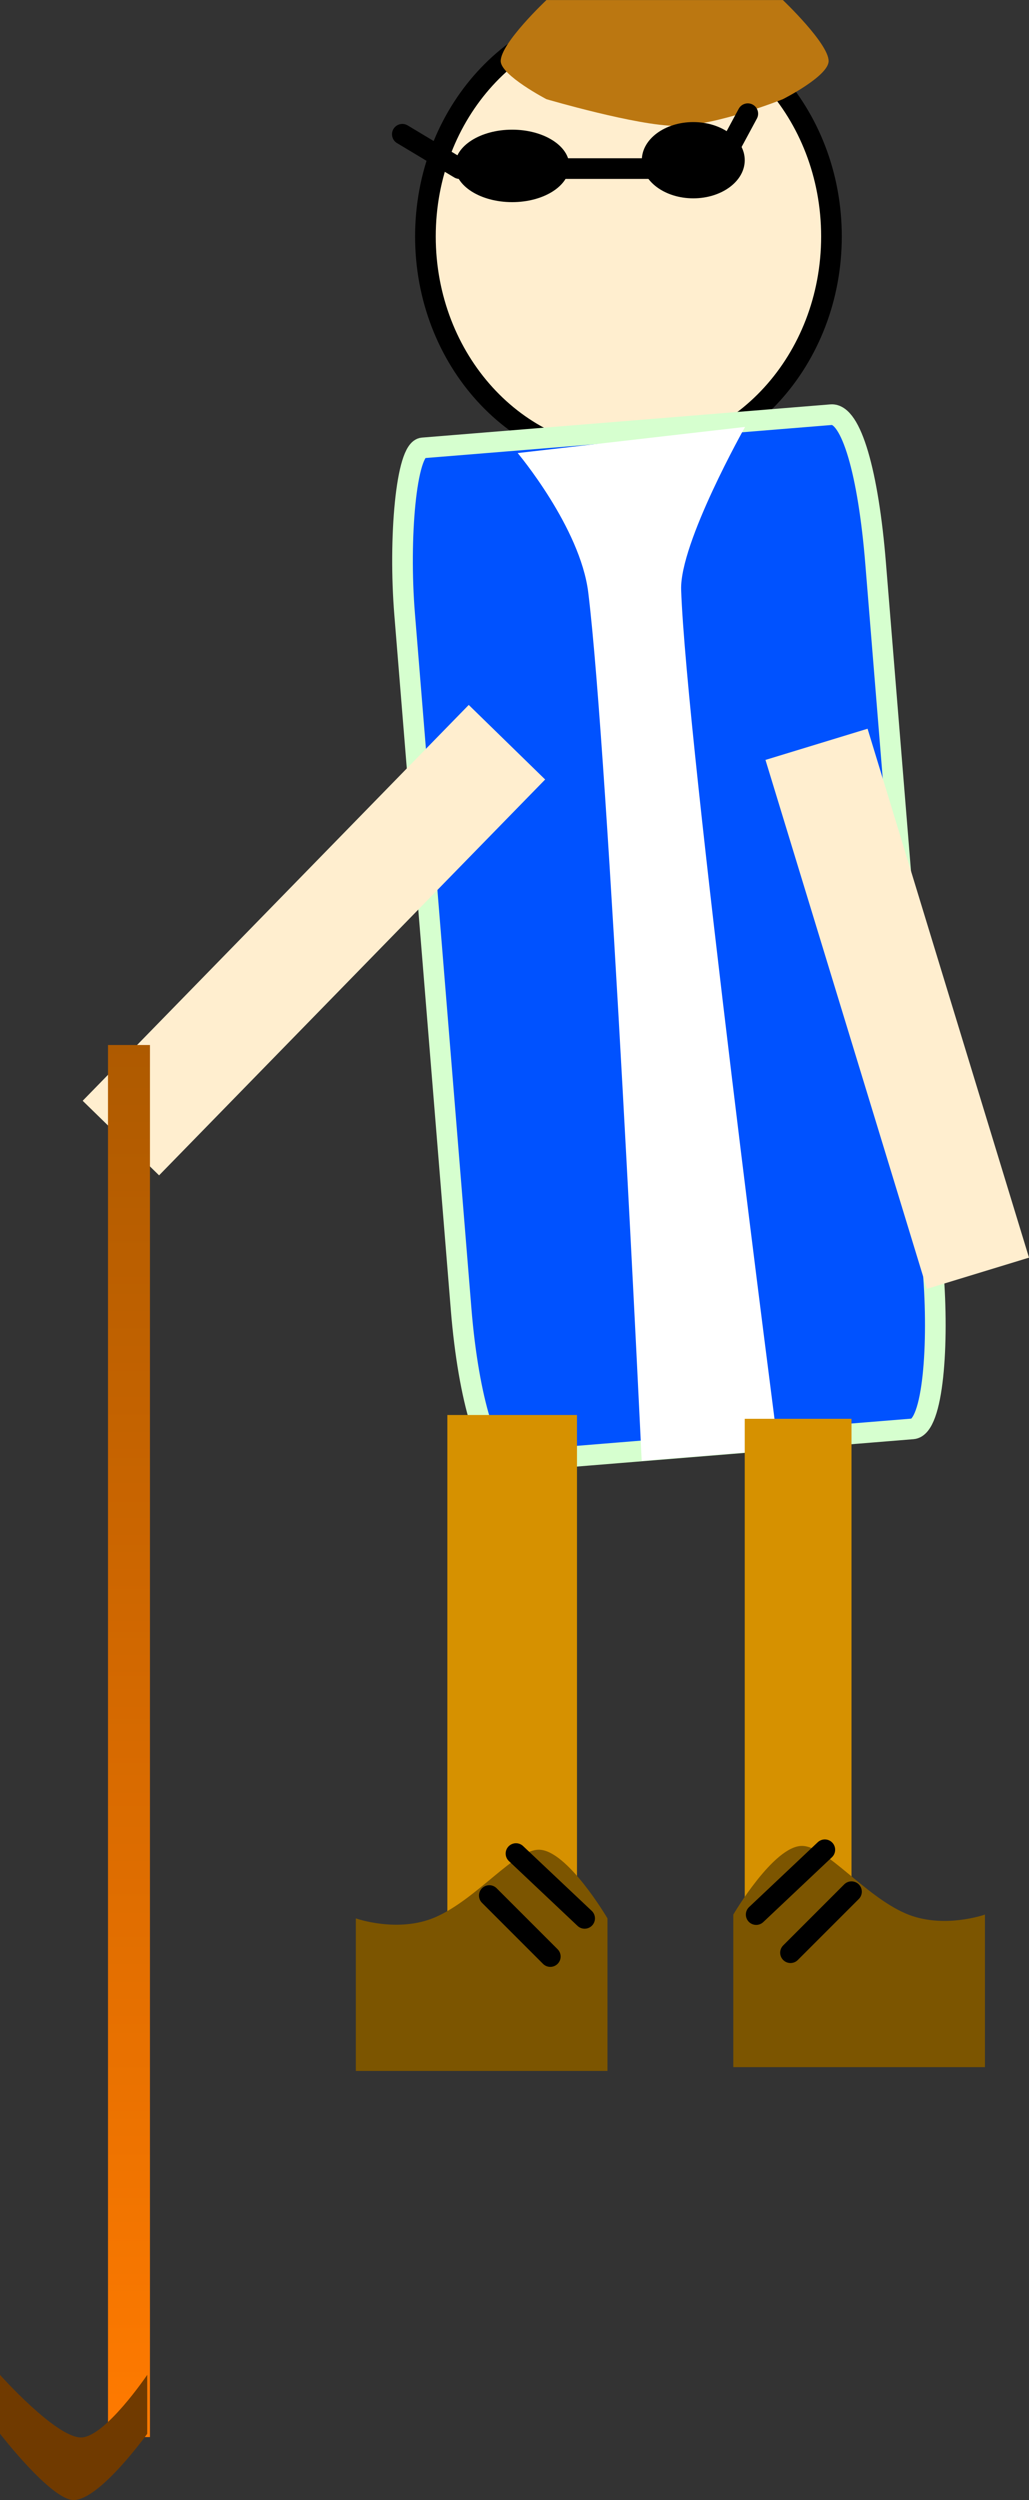 <svg version="1.1" xmlns="http://www.w3.org/2000/svg" xmlns:xlink="http://www.w3.org/1999/xlink" width="24.916" height="60.517" viewBox="0,0,24.916,60.517"><rect x="0" y="0" width="24.916" height="60.517" fill="#333333" stroke="none"/><defs><linearGradient x1="229.776" y1="174.818" x2="229.776" y2="208.515" gradientUnits="userSpaceOnUse" id="color-1"><stop offset="0" stop-color="#ae5a00"></stop><stop offset="1" stop-color="#ff7a00"></stop></linearGradient></defs><g transform="translate(-226.653,-149.522)"><g data-paper-data="{&quot;isPaintingLayer&quot;:true}" fill-rule="nonzero" stroke-width="0.5" stroke-linejoin="miter" stroke-miterlimit="10" stroke-dasharray="" stroke-dashoffset="0" style="mix-blend-mode: normal"><path d="M246.786,155.246c0,2.983 -2.201,5.401 -4.916,5.401c-2.715,0 -4.916,-2.418 -4.916,-5.401c0,-2.983 2.201,-5.401 4.916,-5.401c2.715,0 4.916,2.418 4.916,5.401z" fill="#ffeecf" stroke="#000000" stroke-linecap="butt"></path><path d="M239.885,151.923c0,0 -1.108,-0.579 -1.108,-0.923c0,-0.435 1.108,-1.477 1.108,-1.477h5.724c0,0 1.108,1.051 1.108,1.477c0,0.365 -1.108,0.923 -1.108,0.923c0,0 -1.616,0.646 -2.585,0.646c-0.938,0 -3.139,-0.646 -3.139,-0.646z" fill="#bb7711" stroke="none" stroke-linecap="butt"></path><path d="M240.439,153.538c0,0.484 -0.62,0.877 -1.385,0.877c-0.765,0 -1.385,-0.393 -1.385,-0.877c0,-0.484 0.62,-0.877 1.385,-0.877c0.765,0 1.385,0.393 1.385,0.877z" fill="#000000" stroke="none" stroke-linecap="butt"></path><path d="M244.686,153.4c0,0.51 -0.558,0.923 -1.246,0.923c-0.688,0 -1.246,-0.413 -1.246,-0.923c0,-0.51 0.558,-0.923 1.246,-0.923c0.688,0 1.246,0.413 1.246,0.923z" fill="#000000" stroke="none" stroke-linecap="butt"></path><path d="M240.218,153.603h2.825" fill="none" stroke="#000000" stroke-linecap="round"></path><path d="M244.372,152.994l0.388,-0.72" fill="none" stroke="#000000" stroke-linecap="round"></path><path d="M237.78,153.603l-1.385,-0.831" fill="none" stroke="#000000" stroke-linecap="round"></path><path d="M237.818,181.208c-0.415,-5.101 -1.131,-13.904 -1.367,-16.813c-0.15,-1.839 0.037,-3.999 0.438,-4.031c1.231,-0.1 7.64,-0.621 9.888,-0.804c0.488,-0.04 0.901,1.414 1.078,3.599c0.419,5.147 1.156,14.217 1.392,17.121c0.143,1.76 0.006,3.789 -0.494,3.83c-2.261,0.184 -8.61,0.7 -9.848,0.801c-0.409,0.033 -0.905,-1.462 -1.087,-3.701z" fill="#0052ff" stroke="#d6ffcf" stroke-linecap="butt"></path><path d="M242.191,184.883c0,0 -0.803,-17.035 -1.294,-21.019c-0.194,-1.575 -1.709,-3.375 -1.709,-3.375l5.506,-0.633c0,0 -1.585,2.808 -1.548,3.941c0.118,3.597 2.357,20.817 2.357,20.817z" fill="#ffffff" stroke="none" stroke-linecap="butt"></path><path d="M237.485,197.714v-13.94h3.139v13.94z" fill="#d69100" stroke="none" stroke-linecap="butt"></path><path d="M244.686,198.083v-14.217h2.585v14.217z" fill="#d69100" stroke="none" stroke-linecap="butt"></path><path d="M235.269,199.652v-3.693c0,0 1.023,0.364 1.926,-0.029c1,-0.435 1.916,-1.633 2.505,-1.633c0.687,0 1.662,1.662 1.662,1.662v3.693z" fill="#7c5500" stroke="none" stroke-linecap="butt"></path><path d="M239.147,194.39l1.662,1.569" fill="none" stroke="#000000" stroke-linecap="round"></path><path d="M238.501,195.406l1.477,1.477" fill="none" stroke="#000000" stroke-linecap="round"></path><path d="M244.409,199.56v-3.693c0,0 0.975,-1.662 1.662,-1.662c0.589,0 1.506,1.197 2.505,1.633c0.903,0.393 1.926,0.029 1.926,0.029v3.693z" data-paper-data="{&quot;index&quot;:null}" fill="#7c5500" stroke="none" stroke-linecap="butt"></path><path d="M246.625,194.298l-1.662,1.569" data-paper-data="{&quot;index&quot;:null}" fill="none" stroke="#000000" stroke-linecap="round"></path><path d="M245.794,196.79l1.477,-1.477" data-paper-data="{&quot;index&quot;:null}" fill="none" stroke="#000000" stroke-linecap="round"></path><path d="M249.097,180.72l-3.909,-12.803l2.472,-0.755l3.909,12.803z" fill="#ffeecf" stroke="none" stroke-linecap="butt"></path><path d="M228.655,176.168l9.348,-9.582l1.85,1.805l-9.348,9.582z" fill="#ffeecf" stroke="none" stroke-linecap="butt"></path><path d="M229.268,208.515v-33.697h1.016v33.697z" fill="url(#color-1)" stroke="none" stroke-linecap="butt"></path><path d="M226.653,208.435v-1.426c0,0 1.352,1.515 1.961,1.515c0.579,0 1.604,-1.515 1.604,-1.515v1.426c0,0 -1.151,1.604 -1.782,1.604c-0.543,0 -1.782,-1.604 -1.782,-1.604z" fill="#703a00" stroke="none" stroke-linecap="butt"></path></g></g></svg>